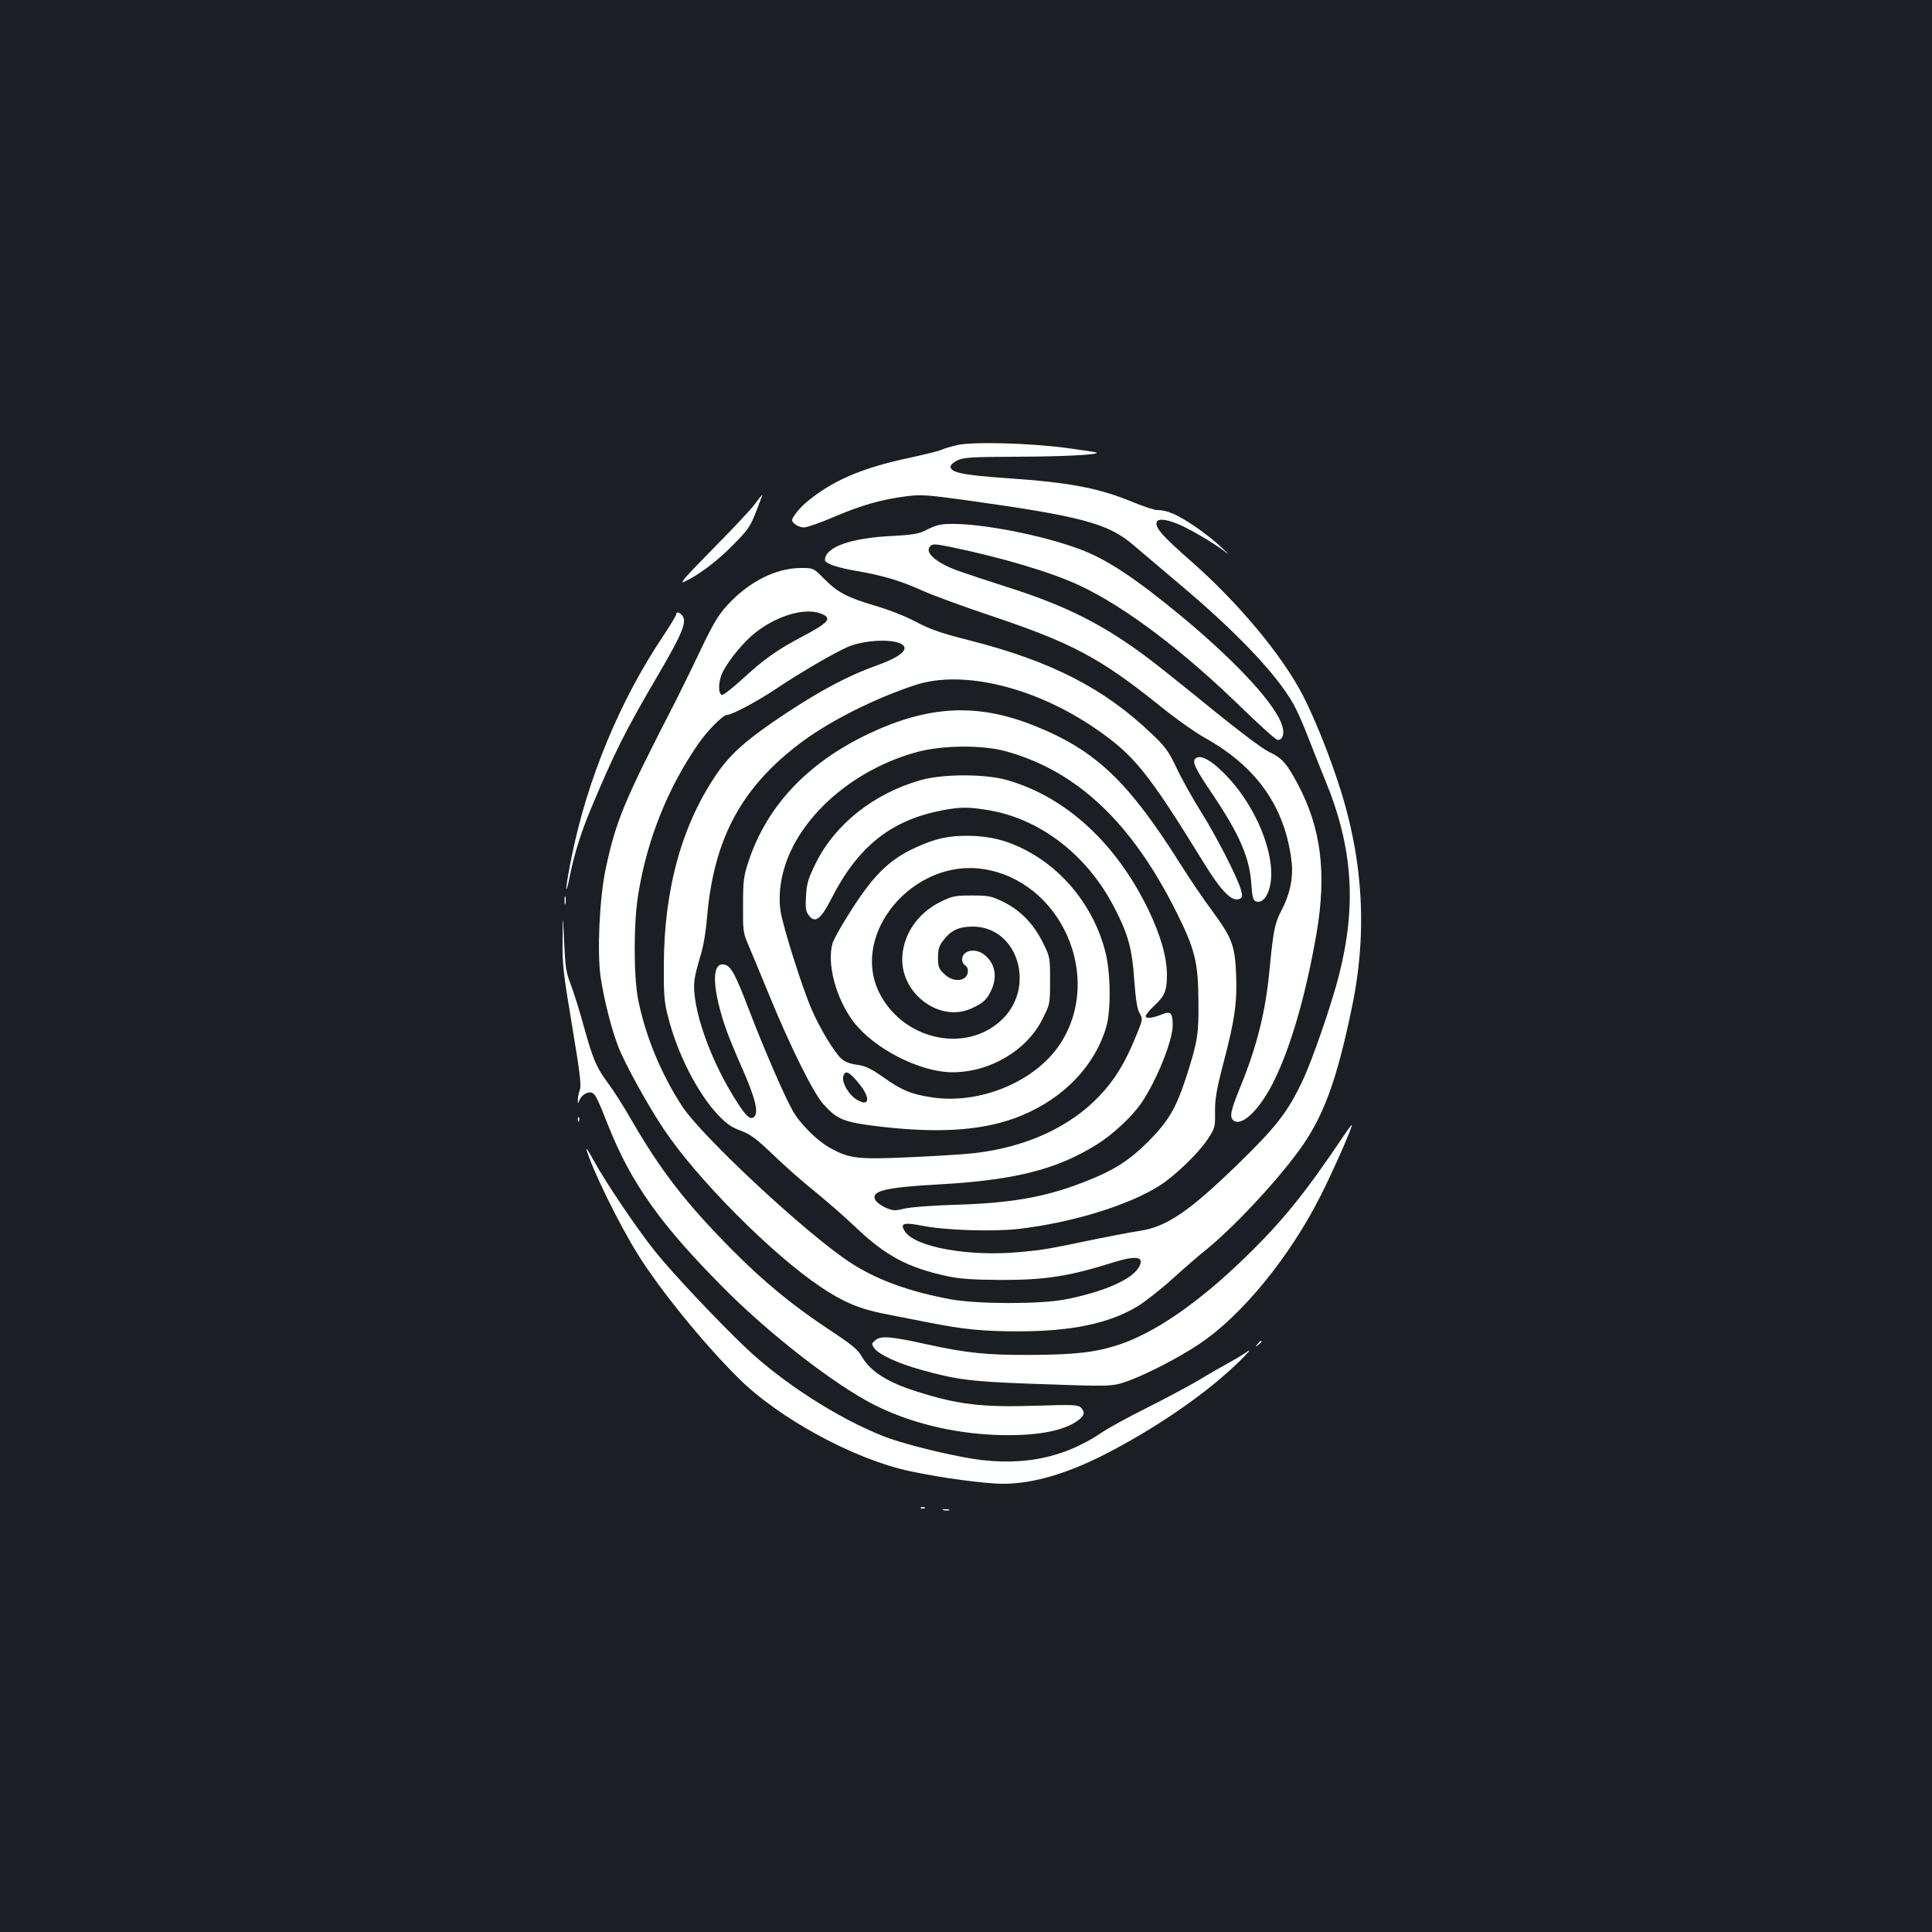 <?xml version="1.0" standalone="no"?>
<!DOCTYPE svg PUBLIC "-//W3C//DTD SVG 20010904//EN"
 "http://www.w3.org/TR/2001/REC-SVG-20010904/DTD/svg10.dtd">
<svg version="1.0" xmlns="http://www.w3.org/2000/svg"
 width="1000pt" height="1000pt" viewBox="0 0 1000 1000"
 preserveAspectRatio="xMidYMid meet">
<rect width="100%" height="100%" fill="#1b1f23"/>
<g transform="translate(0,1000) scale(0.1,-0.1)"
fill="#ffffff" stroke="none">
<path d="M4953 7696 c-34 -8 -70 -19 -80 -24 -10 -6 -85 -24 -167 -42 -250
-53 -403 -120 -536 -233 -34 -29 -70 -75 -70 -89 0 -16 34 -38 61 -38 16 0 87
25 157 55 143 61 242 89 371 106 78 10 107 8 311 -20 596 -83 736 -120 866
-232 29 -24 134 -114 235 -199 298 -250 508 -471 593 -623 20 -35 53 -110 75
-168 22 -57 63 -160 91 -229 142 -345 163 -645 70 -1010 -39 -152 -138 -439
-189 -546 -77 -162 -136 -237 -331 -427 -254 -247 -371 -327 -511 -348 -41 -6
-146 -26 -234 -44 -240 -50 -260 -54 -390 -66 -261 -24 -539 26 -591 107 -28
42 -8 49 93 29 118 -23 363 -31 494 -16 278 32 573 123 732 225 80 51 199 166
247 238 38 58 40 62 39 141 -1 67 7 114 44 257 58 221 71 311 65 458 -6 148
-21 188 -125 329 -44 59 -119 170 -166 245 -269 426 -438 586 -754 712 -295
118 -547 105 -859 -43 -315 -150 -526 -374 -620 -661 -25 -76 -28 -100 -28
-225 -1 -130 1 -144 25 -200 14 -33 63 -150 108 -260 108 -265 229 -509 281
-568 74 -83 106 -96 302 -119 316 -36 544 -18 728 59 218 91 377 257 436 458
25 86 23 281 -5 390 -58 225 -211 420 -410 524 -100 52 -186 73 -296 75 -106
1 -173 -14 -274 -60 -143 -65 -226 -149 -355 -357 -37 -59 -72 -122 -77 -140
-30 -106 18 -286 109 -406 106 -139 344 -261 512 -261 195 0 387 114 467 278
38 75 38 77 38 197 0 120 0 122 -38 198 -48 96 -115 165 -204 209 -62 30 -75
33 -163 33 -87 0 -101 -3 -162 -33 -122 -60 -198 -176 -198 -300 1 -183 198
-323 355 -253 63 28 83 46 106 96 33 72 19 140 -37 184 -46 36 -114 22 -114
-25 0 -13 7 -27 15 -30 8 -4 15 -16 15 -29 0 -55 -75 -65 -124 -15 -27 26 -31
38 -31 83 0 43 5 61 28 90 39 52 81 71 152 71 236 0 331 -320 144 -488 -188
-171 -510 -95 -629 148 -149 305 178 692 538 638 403 -61 624 -556 402 -901
-126 -197 -415 -319 -666 -281 -107 16 -158 37 -253 105 -66 46 -92 58 -136
64 -37 5 -64 16 -81 32 -38 36 -112 158 -154 257 -49 113 -147 424 -160 507
-11 71 -2 160 26 243 89 262 361 493 682 580 131 35 335 37 456 4 370 -101
655 -370 887 -837 94 -188 111 -258 112 -455 2 -170 -4 -210 -60 -385 -54
-168 -93 -236 -197 -341 -100 -100 -178 -150 -322 -207 -205 -82 -387 -115
-684 -123 -119 -4 -228 -12 -260 -20 -49 -12 -58 -11 -96 5 -23 11 -47 28 -53
39 -25 48 48 66 335 82 388 22 604 77 811 206 81 50 182 144 230 214 79 115
163 324 163 404 0 62 -11 74 -52 57 -51 -21 -88 -25 -88 -11 0 7 20 32 44 54
54 50 66 78 66 160 0 90 -32 203 -94 333 -167 347 -427 587 -732 675 -114 33
-334 33 -449 0 -242 -69 -443 -228 -542 -429 -40 -80 -47 -103 -51 -170 -4
-67 -1 -81 16 -103 32 -40 61 -18 117 92 137 268 308 403 573 454 94 18 138
18 247 -1 265 -47 506 -235 644 -505 71 -137 91 -211 102 -375 8 -102 15 -148
28 -170 17 -30 17 -31 -22 -125 -55 -134 -108 -220 -185 -301 -152 -162 -383
-268 -652 -298 -52 -6 -203 -15 -335 -21 -266 -12 -308 -7 -408 48 -66 36
-156 125 -194 193 -42 73 -153 330 -225 519 -71 186 -94 229 -127 237 -53 13
-65 -62 -32 -202 25 -101 47 -163 128 -347 63 -145 80 -215 57 -238 -18 -18
-39 -2 -83 66 -144 219 -245 507 -226 644 3 25 17 79 30 120 15 47 28 123 35
205 35 408 180 674 492 906 150 111 382 227 588 294 243 79 617 -11 930 -226
199 -136 272 -226 559 -692 97 -158 152 -211 192 -187 10 7 10 16 1 48 -20 67
-128 277 -208 404 -42 67 -98 167 -124 223 -42 88 -59 111 -129 177 -245 235
-521 376 -941 483 -150 38 -202 56 -276 95 -54 29 -140 63 -215 85 -146 43
-196 70 -266 142 -53 53 -53 53 -117 53 -129 0 -269 -70 -381 -192 -46 -50
-73 -94 -141 -237 -46 -97 -103 -212 -125 -256 -272 -528 -311 -623 -365 -877
-31 -150 -44 -427 -25 -556 17 -115 56 -269 91 -359 33 -86 152 -303 236 -428
171 -256 556 -644 810 -815 113 -77 205 -116 330 -140 60 -12 163 -32 229 -45
182 -36 284 -46 465 -46 275 0 469 40 617 129 37 22 120 87 183 144 63 57 137
121 165 143 141 113 359 344 485 515 130 177 198 361 280 758 80 394 54 779
-82 1177 -54 160 -119 317 -175 427 -108 208 -334 479 -579 694 -147 129 -187
174 -177 202 8 22 62 13 136 -22 74 -36 183 -102 228 -140 14 -11 0 3 -30 32
-31 30 -95 80 -143 112 -87 58 -138 80 -189 80 -14 0 -68 18 -120 39 -177 74
-330 104 -658 126 -227 16 -291 29 -291 60 0 9 17 24 38 33 32 15 76 17 302
18 246 1 427 10 416 21 -2 3 -71 13 -153 24 -197 26 -487 34 -570 15z m-690
-878 c42 -22 19 -45 -118 -117 -125 -66 -196 -117 -308 -221 -49 -44 -94 -79
-100 -77 -22 7 -19 73 4 119 33 65 112 160 172 206 120 93 271 132 350 90z
m400 -150 c48 -24 3 -66 -116 -109 -150 -53 -291 -127 -479 -251 -200 -133
-283 -205 -357 -312 -181 -263 -274 -598 -275 -991 -1 -154 2 -193 22 -268 47
-188 151 -392 255 -504 47 -50 72 -67 120 -85 52 -19 80 -40 172 -128 60 -58
157 -143 215 -189 58 -47 148 -126 201 -176 164 -157 278 -217 489 -262 64
-13 132 -17 275 -18 229 0 348 19 578 91 119 37 162 30 133 -23 -35 -66 -188
-132 -389 -170 -131 -24 -445 -23 -582 1 -219 40 -392 103 -530 195 -228 151
-763 650 -865 806 -109 168 -189 362 -227 551 -24 123 -24 399 1 548 46 282
151 544 309 774 50 72 129 152 151 152 25 0 160 72 258 138 121 81 296 183
365 213 80 35 224 44 276 17z m-218 -2275 c65 -79 55 -128 -16 -81 -40 27 -73
88 -64 118 10 33 31 23 80 -37z"/>
<path d="M3905 7388 c-22 -29 -121 -134 -220 -234 -132 -134 -171 -178 -145
-166 76 35 169 105 252 189 79 80 91 96 122 176 19 48 33 87 32 87 -1 0 -20
-23 -41 -52z"/>
<path d="M4850 7280 c-14 -4 -43 -16 -65 -28 -31 -15 -68 -21 -165 -26 -217
-10 -350 -58 -350 -125 0 -17 65 -40 163 -56 137 -24 225 -50 339 -101 57 -26
211 -82 342 -126 434 -145 577 -221 889 -471 81 -66 185 -139 230 -164 274
-152 421 -363 453 -649 8 -79 -9 -162 -53 -246 -36 -70 -42 -101 -63 -318 -20
-208 -65 -389 -151 -598 -49 -120 -56 -154 -35 -171 44 -36 141 60 214 212 86
177 163 446 217 760 52 307 23 542 -97 767 -58 109 -81 136 -151 169 -38 19
-153 106 -302 227 -132 108 -280 226 -330 263 -222 166 -412 263 -705 357
-113 36 -236 77 -275 91 -111 41 -172 95 -140 126 12 13 26 12 105 -4 267 -55
522 -131 667 -199 239 -112 539 -339 854 -647 87 -84 164 -153 172 -153 25 0
36 29 25 69 -30 109 -227 324 -513 563 -247 205 -399 306 -543 358 -243 89
-630 152 -732 120z"/>
<path d="M3500 6820 c0 -6 -31 -57 -68 -113 -223 -332 -391 -738 -472 -1136
-17 -80 -29 -157 -29 -171 0 -14 9 17 19 68 22 111 58 225 107 342 123 294
176 401 349 696 131 224 153 281 122 312 -15 15 -28 16 -28 2z"/>
<path d="M6187 6073 c-17 -16 -1 -51 87 -181 142 -211 194 -331 203 -469 5
-70 9 -83 25 -89 42 -13 78 53 78 144 0 138 -79 326 -192 462 -94 111 -172
163 -201 133z"/>
<path d="M2922 5340 c0 -19 2 -27 5 -17 2 9 2 25 0 35 -3 9 -5 1 -5 -18z"/>
<path d="M2912 5135 c-2 -126 3 -169 49 -443 41 -248 49 -309 40 -334 -6 -17
-11 -40 -10 -52 0 -21 0 -21 9 1 11 26 43 45 64 37 17 -6 30 -32 85 -172 119
-298 271 -512 601 -843 237 -238 566 -493 772 -599 181 -92 404 -148 630 -157
205 -8 357 19 432 78 30 24 33 41 10 64 -14 14 -41 15 -233 9 -278 -9 -404 6
-614 73 -155 48 -246 107 -289 186 -18 32 -53 60 -165 134 -190 125 -339 248
-507 417 -236 239 -364 404 -516 666 -39 69 -94 155 -121 191 -63 85 -79 123
-128 299 -22 80 -52 177 -67 215 -24 61 -28 90 -34 220 -7 150 -7 150 -8 10z"/>
<path d="M2991 4204 c0 -11 3 -14 6 -6 3 7 2 16 -1 19 -3 4 -6 -2 -5 -13z"/>
<path d="M6959 4127 c-210 -312 -323 -451 -525 -646 -233 -225 -457 -379 -639
-440 -125 -41 -227 -53 -465 -54 -225 -1 -327 10 -529 54 -189 42 -240 46
-269 23 -21 -18 -22 -20 -7 -42 24 -33 120 -78 242 -112 182 -51 260 -61 563
-72 417 -15 425 -15 500 11 99 35 264 119 375 193 220 145 472 453 632 772 66
130 165 357 160 363 -2 1 -19 -21 -38 -50z"/>
<path d="M3036 4050 c26 -97 169 -389 267 -545 114 -182 335 -455 517 -636
211 -211 602 -423 891 -484 158 -34 388 -65 480 -65 154 0 329 51 527 152 264
135 521 312 687 472 50 48 74 76 55 63 -19 -14 -62 -40 -95 -58 -33 -18 -105
-59 -159 -92 -55 -32 -176 -97 -270 -144 -94 -47 -197 -103 -229 -125 -210
-143 -444 -185 -727 -129 -157 30 -325 75 -407 107 -238 94 -522 277 -713 458
-146 139 -379 386 -467 496 -98 122 -258 360 -321 475 -24 44 -40 69 -36 55z"/>
<path d="M6509 3043 c-13 -16 -12 -17 4 -4 16 13 21 21 13 21 -2 0 -10 -8 -17
-17z"/>
<path d="M4768 2193 c7 -3 16 -2 19 1 4 3 -2 6 -13 5 -11 0 -14 -3 -6 -6z"/>
<path d="M4883 2183 c9 -2 23 -2 30 0 6 3 -1 5 -18 5 -16 0 -22 -2 -12 -5z"/>
</g>
</svg>

